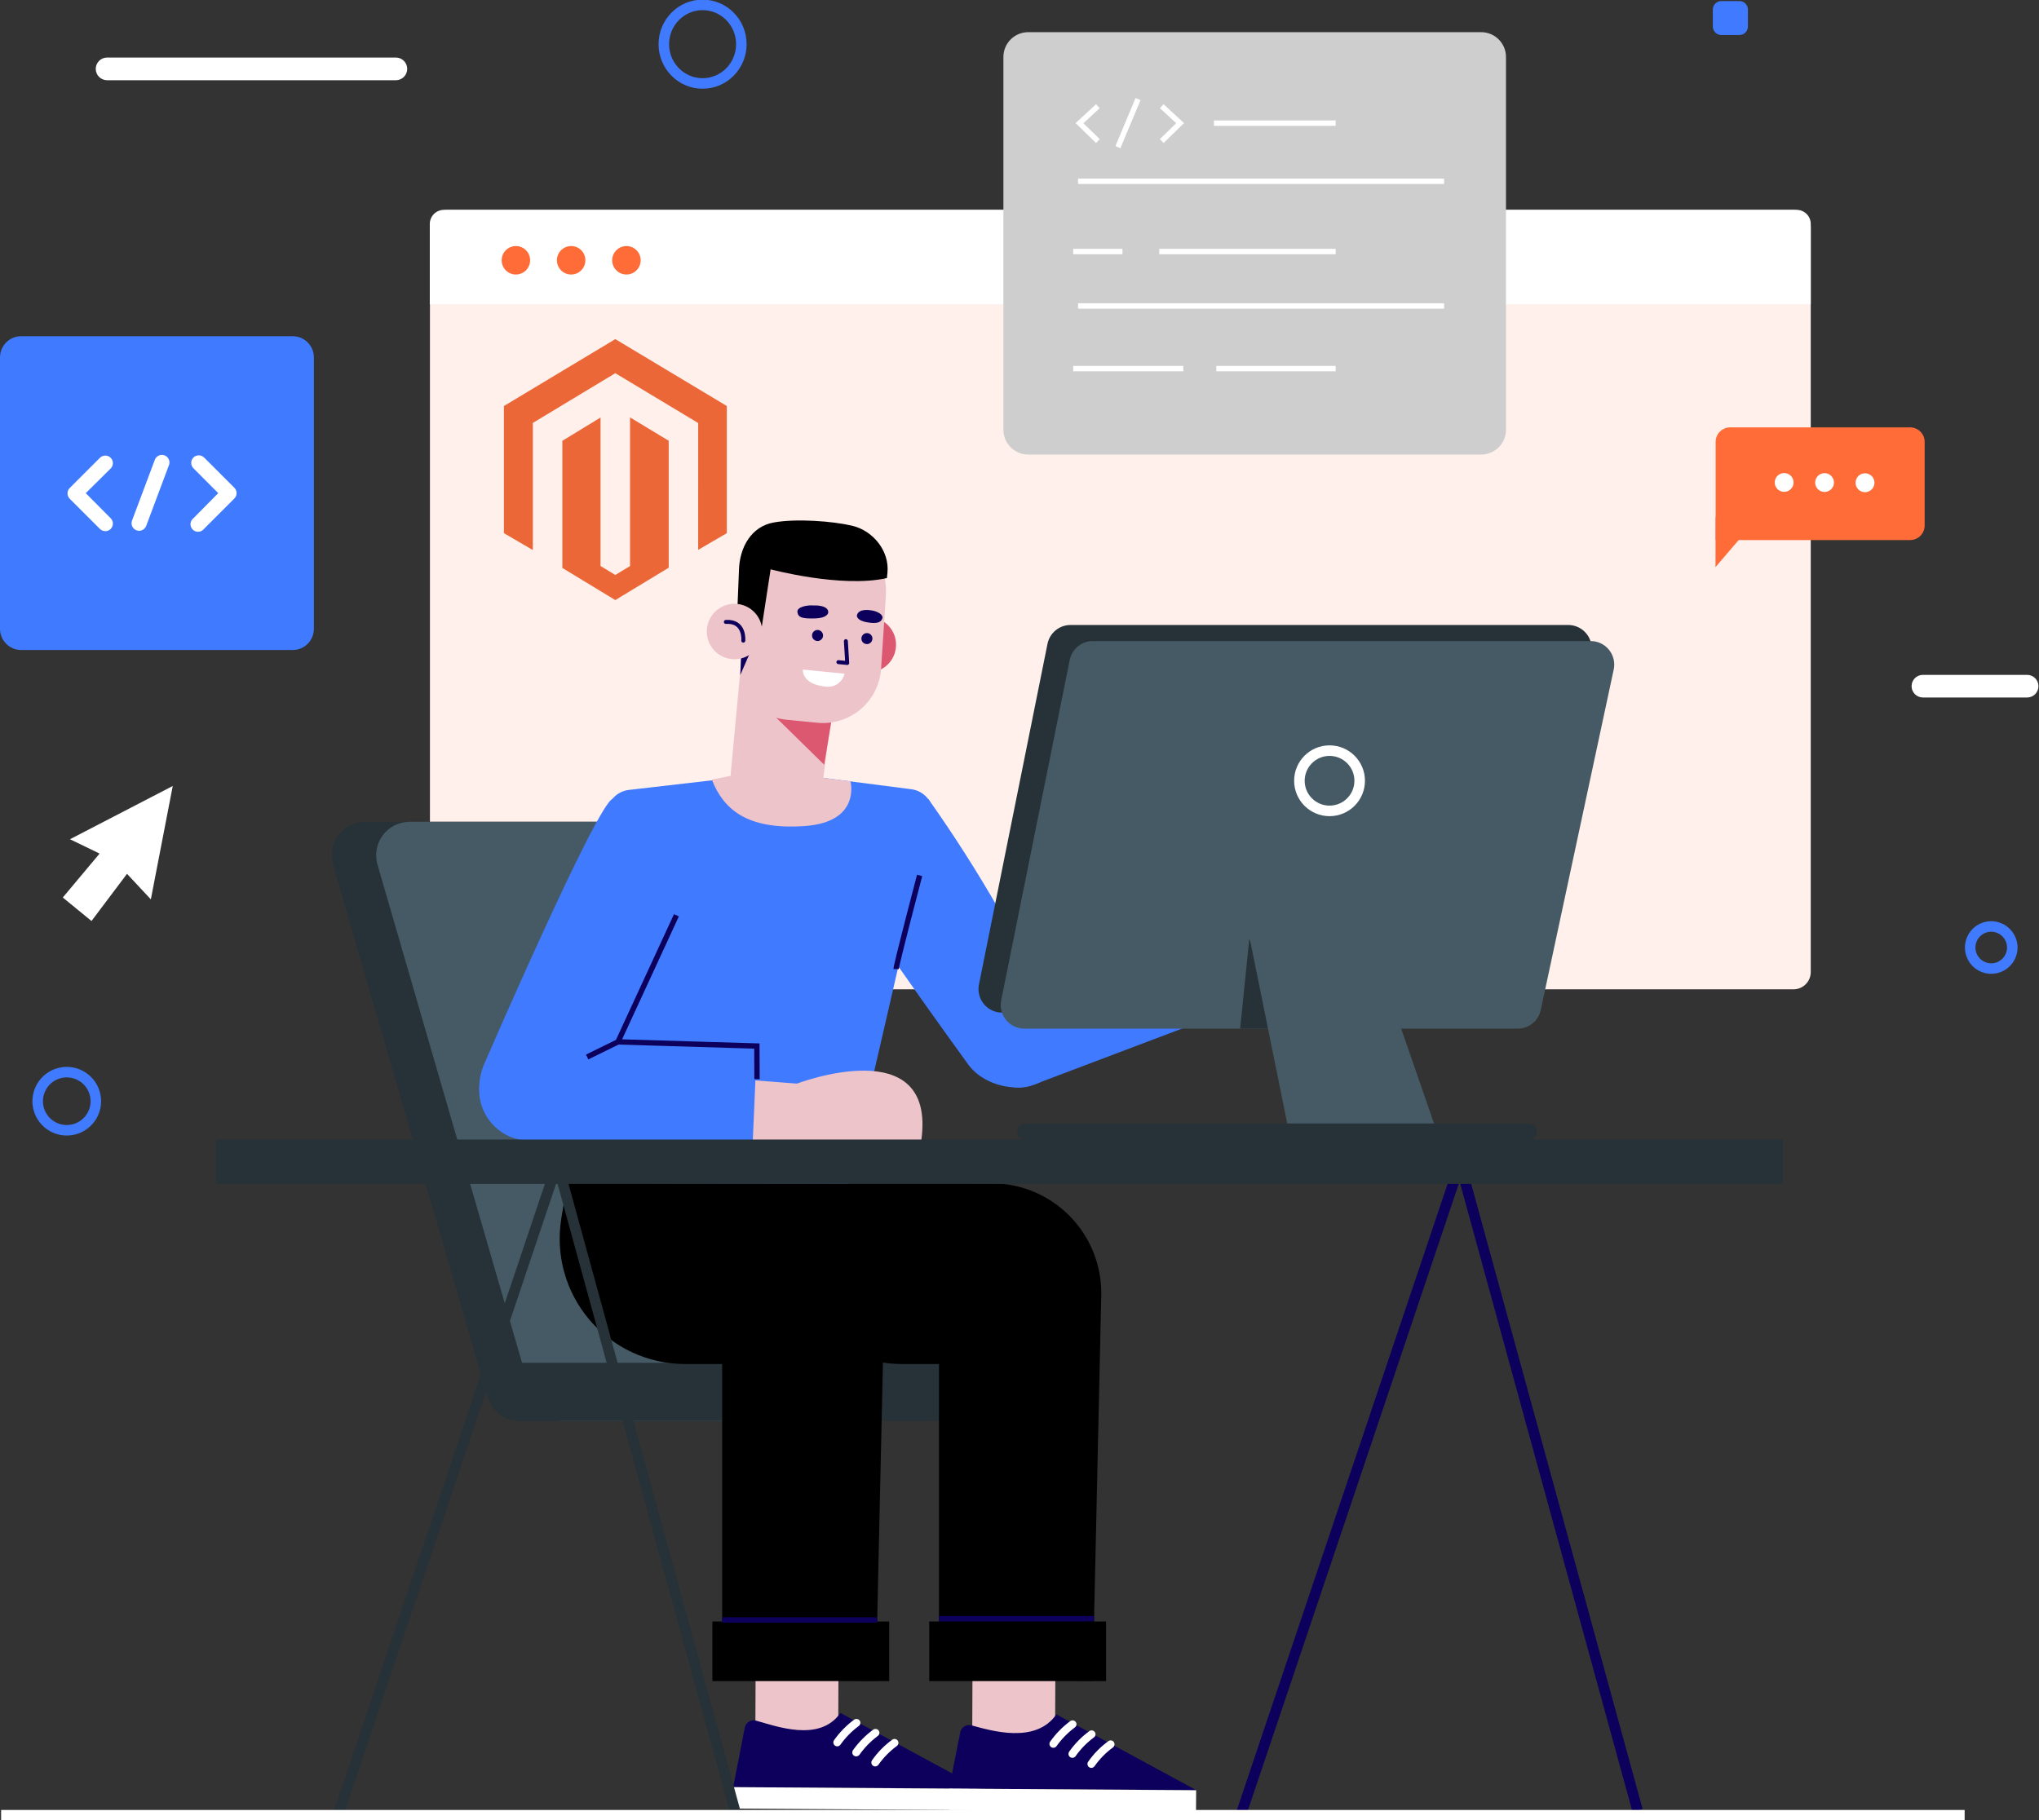 <svg width="392" height="350" viewBox="0 0 392 350" fill="none" xmlns="http://www.w3.org/2000/svg">
<rect x="0" y="0" width="392" height="350" fill="#333333" stroke="none"/>
<g clip-path="url(#clip0_1370_22799)">
<path d="M344.802 40.355H85.972C84.141 40.355 82.656 41.839 82.656 43.671V186.924C82.656 188.755 84.141 190.24 85.972 190.24H344.802C346.634 190.24 348.119 188.755 348.119 186.924V43.671C348.119 41.839 346.634 40.355 344.802 40.355Z" fill="#FFF0EB"/>
<path d="M85.368 40.355H345.408C345.764 40.355 346.117 40.425 346.446 40.561C346.775 40.697 347.073 40.897 347.325 41.148C347.577 41.4 347.777 41.699 347.913 42.028C348.049 42.357 348.119 42.709 348.119 43.065V58.492H82.629V43.065C82.629 42.707 82.7 42.352 82.838 42.021C82.976 41.691 83.178 41.391 83.433 41.139C83.687 40.886 83.99 40.687 84.322 40.553C84.654 40.418 85.009 40.351 85.368 40.355Z" fill="white"/>
<path d="M101.919 50.052C101.919 50.594 101.758 51.123 101.457 51.574C101.156 52.024 100.729 52.375 100.228 52.582C99.728 52.789 99.177 52.844 98.646 52.738C98.115 52.632 97.627 52.371 97.244 51.989C96.861 51.605 96.6 51.117 96.494 50.586C96.388 50.055 96.443 49.504 96.65 49.004C96.857 48.503 97.208 48.076 97.659 47.775C98.109 47.474 98.638 47.313 99.18 47.313C99.906 47.313 100.603 47.602 101.117 48.115C101.63 48.629 101.919 49.325 101.919 50.052Z" fill="#FF6C37"/>
<path d="M112.54 50.052C112.54 50.594 112.379 51.124 112.078 51.574C111.776 52.025 111.348 52.376 110.847 52.583C110.346 52.79 109.795 52.844 109.264 52.737C108.732 52.631 108.244 52.369 107.861 51.985C107.479 51.601 107.219 51.112 107.114 50.581C107.009 50.049 107.065 49.498 107.274 48.997C107.482 48.497 107.835 48.07 108.286 47.77C108.738 47.47 109.268 47.311 109.811 47.313C110.17 47.313 110.525 47.384 110.857 47.522C111.189 47.66 111.49 47.861 111.744 48.116C111.997 48.37 112.198 48.672 112.335 49.005C112.472 49.337 112.541 49.693 112.54 50.052Z" fill="#FF6C37"/>
<path d="M123.169 50.052C123.169 50.594 123.008 51.123 122.707 51.574C122.406 52.024 121.979 52.375 121.478 52.582C120.978 52.789 120.427 52.844 119.896 52.738C119.365 52.632 118.877 52.371 118.494 51.989C118.111 51.605 117.85 51.117 117.744 50.586C117.638 50.055 117.693 49.504 117.9 49.004C118.107 48.503 118.458 48.076 118.909 47.775C119.359 47.474 119.888 47.313 120.43 47.313C121.157 47.313 121.853 47.602 122.367 48.115C122.88 48.629 123.169 49.325 123.169 50.052Z" fill="#FF6C37"/>
<path d="M18.424 211.815C18.413 212.918 18.076 213.993 17.455 214.905C16.834 215.816 15.958 216.524 14.936 216.938C13.913 217.353 12.791 217.456 11.711 217.234C10.63 217.012 9.64 216.475 8.864 215.691C8.087 214.907 7.561 213.911 7.349 212.829C7.138 211.746 7.252 210.625 7.677 209.607C8.101 208.589 8.818 207.719 9.736 207.108C10.654 206.496 11.732 206.17 12.835 206.169C13.574 206.169 14.305 206.316 14.987 206.6C15.669 206.885 16.287 207.301 16.807 207.826C17.327 208.351 17.738 208.974 18.015 209.659C18.293 210.343 18.432 211.076 18.424 211.815Z" stroke="#407BFF" stroke-width="2.021" stroke-miterlimit="10"/>
<path d="M135.073 16.05C139.189 16.05 142.526 12.668 142.526 8.496C142.526 4.323 139.189 0.941 135.073 0.941C130.958 0.941 127.621 4.323 127.621 8.496C127.621 12.668 130.958 16.05 135.073 16.05Z" stroke="#407BFF" stroke-width="2.021" stroke-miterlimit="10"/>
<path d="M386.87 182.257C386.859 183.056 386.612 183.834 386.16 184.493C385.708 185.152 385.071 185.662 384.33 185.96C383.588 186.259 382.776 186.331 381.993 186.168C381.211 186.006 380.494 185.615 379.933 185.047C379.372 184.478 378.991 183.756 378.839 182.971C378.688 182.187 378.771 181.375 379.079 180.637C379.388 179.9 379.907 179.271 380.572 178.828C381.237 178.385 382.018 178.149 382.817 178.149C383.353 178.152 383.883 178.261 384.377 178.47C384.87 178.678 385.318 178.982 385.694 179.363C386.071 179.745 386.368 180.197 386.57 180.693C386.771 181.19 386.873 181.721 386.87 182.257Z" stroke="#407BFF" stroke-width="2.021" stroke-miterlimit="10"/>
<path d="M76.134 15.426H20.586C20.008 15.426 19.453 15.197 19.045 14.788C18.636 14.379 18.406 13.825 18.406 13.247C18.406 12.668 18.636 12.114 19.045 11.705C19.453 11.296 20.008 11.067 20.586 11.067H76.134C76.707 11.074 77.255 11.307 77.657 11.715C78.06 12.123 78.286 12.673 78.286 13.247C78.286 13.82 78.06 14.37 77.657 14.778C77.255 15.186 76.707 15.419 76.134 15.426Z" fill="white"/>
<path d="M389.712 134.124H369.684C369.106 134.124 368.551 133.894 368.142 133.485C367.734 133.077 367.504 132.522 367.504 131.944C367.504 131.658 367.56 131.375 367.67 131.111C367.78 130.847 367.94 130.608 368.143 130.406C368.345 130.204 368.586 130.045 368.85 129.936C369.115 129.828 369.398 129.772 369.684 129.774H389.712C389.998 129.772 390.281 129.828 390.545 129.936C390.81 130.045 391.05 130.204 391.253 130.406C391.455 130.608 391.616 130.847 391.726 131.111C391.835 131.375 391.892 131.658 391.892 131.944C391.893 132.231 391.837 132.515 391.728 132.78C391.619 133.045 391.459 133.285 391.256 133.488C391.053 133.691 390.813 133.851 390.548 133.96C390.283 134.07 389.999 134.125 389.712 134.124Z" fill="white"/>
<path d="M334.398 0.205H330.932C330.027 0.205 329.293 0.939 329.293 1.844V5.096C329.293 6.001 330.027 6.735 330.932 6.735H334.398C335.303 6.735 336.037 6.001 336.037 5.096V1.844C336.037 0.939 335.303 0.205 334.398 0.205Z" fill="#407BFF"/>
<path d="M33.211 151.143L13.453 161.381L19.145 164.138L12.074 172.587L17.589 177.105L24.417 168.032L29 172.941L33.211 151.143Z" fill="white"/>
<path d="M56.265 64.649H4.08C1.827 64.649 0 66.476 0 68.729V120.915C0 123.168 1.827 124.995 4.08 124.995H56.265C58.519 124.995 60.346 123.168 60.346 120.915V68.729C60.346 66.476 58.519 64.649 56.265 64.649Z" fill="#407BFF"/>
<path d="M37.186 90.043C37.051 89.908 36.944 89.748 36.871 89.571C36.798 89.394 36.76 89.205 36.76 89.014C36.76 88.823 36.798 88.633 36.871 88.457C36.944 88.28 37.051 88.12 37.186 87.984C37.322 87.849 37.482 87.742 37.659 87.669C37.835 87.596 38.025 87.558 38.216 87.558C38.407 87.558 38.596 87.596 38.773 87.669C38.949 87.742 39.11 87.849 39.245 87.984L45.058 93.797C45.193 93.932 45.301 94.093 45.374 94.269C45.447 94.446 45.485 94.635 45.485 94.827C45.485 95.018 45.447 95.207 45.374 95.384C45.301 95.561 45.193 95.721 45.058 95.856L39.245 101.669C39.122 101.836 38.964 101.975 38.782 102.076C38.601 102.177 38.4 102.238 38.193 102.254C37.986 102.271 37.777 102.243 37.582 102.173C37.387 102.102 37.209 101.99 37.06 101.845C36.911 101.7 36.796 101.525 36.721 101.331C36.646 101.137 36.613 100.93 36.625 100.722C36.637 100.515 36.693 100.312 36.79 100.129C36.887 99.945 37.022 99.784 37.186 99.657L41.956 94.831L37.186 90.043ZM16.487 94.831L21.276 99.657C21.411 99.792 21.518 99.952 21.591 100.129C21.664 100.306 21.702 100.495 21.702 100.686C21.702 100.877 21.664 101.066 21.591 101.243C21.518 101.42 21.411 101.58 21.276 101.715C21.14 101.851 20.98 101.958 20.803 102.031C20.627 102.104 20.437 102.142 20.246 102.142C20.055 102.142 19.866 102.104 19.689 102.031C19.512 101.958 19.352 101.851 19.217 101.715L13.404 95.903C13.268 95.767 13.161 95.607 13.088 95.43C13.014 95.254 12.977 95.064 12.977 94.873C12.977 94.682 13.014 94.493 13.088 94.316C13.161 94.139 13.268 93.979 13.404 93.844L19.217 88.031C19.352 87.896 19.512 87.789 19.689 87.715C19.866 87.642 20.055 87.605 20.246 87.605C20.437 87.605 20.627 87.642 20.803 87.715C20.98 87.789 21.14 87.896 21.276 88.031C21.411 88.166 21.518 88.327 21.591 88.503C21.664 88.68 21.702 88.869 21.702 89.06C21.702 89.251 21.664 89.441 21.591 89.617C21.518 89.794 21.411 89.954 21.276 90.09L16.487 94.831ZM29.743 88.478C29.804 88.291 29.901 88.118 30.03 87.97C30.159 87.822 30.317 87.702 30.493 87.616C30.67 87.531 30.862 87.482 31.058 87.473C31.255 87.463 31.451 87.494 31.634 87.563C31.819 87.632 31.987 87.737 32.129 87.872C32.271 88.008 32.384 88.171 32.462 88.351C32.539 88.531 32.579 88.726 32.58 88.922C32.58 89.118 32.54 89.313 32.463 89.493L28.104 101.128C27.968 101.489 27.694 101.781 27.343 101.94C26.992 102.099 26.592 102.112 26.231 101.976C25.871 101.84 25.579 101.567 25.42 101.216C25.261 100.864 25.248 100.464 25.384 100.104L29.743 88.478Z" fill="white"/>
<path d="M284.757 6.185H197.676C195.042 6.185 192.906 8.321 192.906 10.955V82.637C192.906 85.272 195.042 87.407 197.676 87.407H284.757C287.391 87.407 289.526 85.272 289.526 82.637V10.955C289.526 8.321 287.391 6.185 284.757 6.185Z" fill="#CECECE"/>
<path d="M222.871 48.366H256.779" stroke="white" stroke-width="1.037" stroke-miterlimit="10"/>
<path d="M207.258 58.836H277.627" stroke="white" stroke-width="1.037" stroke-miterlimit="10"/>
<path d="M207.258 34.858H277.627" stroke="white" stroke-width="1.037" stroke-miterlimit="10"/>
<path d="M206.32 70.881H227.494" stroke="white" stroke-width="1.037" stroke-miterlimit="10"/>
<path d="M233.836 70.881H256.78" stroke="white" stroke-width="1.037" stroke-miterlimit="10"/>
<path d="M206.32 48.366H215.794" stroke="white" stroke-width="1.037" stroke-miterlimit="10"/>
<path d="M233.379 23.68H256.779" stroke="white" stroke-width="1.037" stroke-miterlimit="10"/>
<path d="M218.793 19.05L214.918 28.3" stroke="white" stroke-width="1.037" stroke-miterlimit="10"/>
<path d="M211.07 20.419L207.539 23.68L211.07 27.127" stroke="white" stroke-width="1.037" stroke-miterlimit="10"/>
<path d="M223.348 20.419L226.878 23.68L223.348 27.127" stroke="white" stroke-width="1.037" stroke-miterlimit="10"/>
<path d="M332.674 82.181H367.225C367.966 82.181 368.677 82.475 369.201 82.999C369.725 83.523 370.019 84.234 370.019 84.975V101.054C370.019 101.795 369.725 102.506 369.201 103.03C368.677 103.554 367.966 103.849 367.225 103.849H329.832V85.022C329.826 84.647 329.895 84.275 330.036 83.927C330.176 83.58 330.385 83.264 330.651 82.999C330.916 82.734 331.231 82.525 331.579 82.384C331.926 82.244 332.299 82.175 332.674 82.181Z" fill="#FF6C37"/>
<path d="M329.833 99.442L329.805 109.056L338.012 99.461L329.833 99.442Z" fill="#FF6C37"/>
<path d="M356.734 92.819C356.733 93.179 356.838 93.531 357.036 93.831C357.234 94.131 357.518 94.365 357.849 94.504C358.181 94.643 358.547 94.68 358.9 94.611C359.253 94.542 359.577 94.37 359.832 94.116C360.087 93.862 360.261 93.539 360.332 93.186C360.403 92.834 360.367 92.468 360.23 92.135C360.093 91.803 359.86 91.519 359.561 91.319C359.262 91.119 358.911 91.012 358.551 91.012C358.313 91.011 358.077 91.056 357.856 91.147C357.636 91.237 357.436 91.37 357.267 91.538C357.098 91.706 356.964 91.906 356.873 92.125C356.781 92.345 356.734 92.581 356.734 92.819Z" fill="white"/>
<path d="M348.965 92.791C348.965 93.148 349.071 93.497 349.269 93.794C349.467 94.091 349.749 94.323 350.078 94.46C350.408 94.597 350.771 94.633 351.121 94.564C351.472 94.495 351.794 94.324 352.047 94.072C352.3 93.82 352.473 93.499 352.543 93.149C352.614 92.799 352.58 92.436 352.444 92.106C352.309 91.776 352.079 91.493 351.783 91.293C351.487 91.093 351.138 90.986 350.781 90.984C350.543 90.983 350.307 91.029 350.087 91.119C349.867 91.209 349.666 91.342 349.497 91.51C349.329 91.678 349.195 91.878 349.103 92.097C349.012 92.317 348.965 92.553 348.965 92.791Z" fill="white"/>
<path d="M341.195 92.763C341.193 93.121 341.298 93.471 341.495 93.769C341.692 94.067 341.973 94.3 342.302 94.439C342.632 94.577 342.995 94.615 343.346 94.547C343.697 94.479 344.02 94.308 344.274 94.057C344.528 93.805 344.702 93.484 344.773 93.134C344.845 92.784 344.811 92.421 344.676 92.09C344.541 91.759 344.31 91.475 344.014 91.275C343.718 91.075 343.369 90.967 343.012 90.965C342.775 90.964 342.539 91.01 342.32 91.099C342.1 91.189 341.9 91.321 341.731 91.488C341.563 91.655 341.428 91.854 341.336 92.072C341.245 92.291 341.197 92.526 341.195 92.763Z" fill="white"/>
<path d="M136.042 273.241H188.684C190.166 273.241 191.588 272.652 192.636 271.604C193.684 270.555 194.273 269.134 194.273 267.651C194.273 266.169 193.684 264.747 192.636 263.699C191.588 262.651 190.166 262.062 188.684 262.062H136.042C134.56 262.062 133.138 262.651 132.09 263.699C131.042 264.747 130.453 266.169 130.453 267.651C130.453 269.134 131.042 270.555 132.09 271.604C133.138 272.652 134.56 273.241 136.042 273.241Z" fill="#263238"/>
<path d="M99.796 273.241H161.92C162.917 273.229 163.897 272.986 164.784 272.531C165.671 272.076 166.44 271.421 167.031 270.619C167.621 269.816 168.017 268.887 168.188 267.905C168.358 266.922 168.298 265.914 168.012 264.959L138.343 162.685C137.971 161.352 137.175 160.177 136.076 159.337C134.977 158.497 133.634 158.037 132.25 158.027H70.126C69.129 158.038 68.149 158.281 67.262 158.736C66.376 159.191 65.607 159.846 65.017 160.649C64.427 161.453 64.032 162.382 63.863 163.364C63.694 164.346 63.755 165.354 64.043 166.309L93.713 268.583C94.081 269.916 94.875 271.091 95.973 271.932C97.071 272.773 98.413 273.232 99.796 273.241Z" fill="#263238"/>
<path d="M108.348 273.241H162.462C163.458 273.23 164.439 272.987 165.325 272.532C166.212 272.077 166.981 271.422 167.571 270.619C168.161 269.815 168.556 268.886 168.725 267.904C168.894 266.922 168.832 265.914 168.545 264.959L138.838 162.685C138.469 161.352 137.675 160.177 136.578 159.336C135.48 158.495 134.138 158.036 132.755 158.027H78.679C77.682 158.039 76.702 158.282 75.815 158.737C74.928 159.192 74.159 159.846 73.568 160.649C72.978 161.452 72.582 162.381 72.411 163.363C72.241 164.346 72.301 165.354 72.587 166.309L102.256 268.583C102.628 269.915 103.424 271.091 104.523 271.931C105.622 272.771 106.965 273.231 108.348 273.241Z" fill="#455A64"/>
<path d="M99.816 273.241H165.574C167.056 273.241 168.478 272.652 169.526 271.604C170.574 270.555 171.163 269.134 171.163 267.651C171.163 266.169 170.574 264.747 169.526 263.699C168.478 262.651 167.056 262.062 165.574 262.062H99.816C98.334 262.062 96.912 262.651 95.864 263.699C94.815 264.747 94.227 266.169 94.227 267.651C94.227 269.134 94.815 270.555 95.864 271.604C96.912 272.652 98.334 273.241 99.816 273.241Z" fill="#263238"/>
<path d="M202.925 313.374L186.996 313.308L186.906 334.835L202.835 334.902L202.925 313.374Z" fill="#EEC4CB"/>
<path d="M178.652 323.265H212.645V311.807H178.652V323.265Z" fill="black"/>
<path d="M150.75 227.483L149.623 234.349C149.064 237.794 149.261 241.319 150.199 244.681C151.137 248.042 152.795 251.16 155.056 253.818C157.318 256.476 160.131 258.61 163.299 260.074C166.467 261.538 169.916 262.296 173.406 262.295H180.523V322.845L210.071 323.237L211.72 249.058C211.773 246.256 211.268 243.471 210.234 240.866C209.2 238.261 207.658 235.888 205.698 233.885C203.737 231.882 201.398 230.29 198.816 229.2C196.234 228.111 193.46 227.546 190.658 227.539L150.75 227.483Z" fill="black"/>
<path d="M180.516 311.266H210.325" stroke="#0D005D" stroke-width="1.029" stroke-miterlimit="10"/>
<path d="M186.776 331.779C190.503 332.785 199.11 335.431 203.088 329.664L229.981 344.234L182.473 343.926L184.587 333.204C184.623 332.96 184.711 332.726 184.844 332.518C184.977 332.31 185.153 332.133 185.36 331.998C185.567 331.863 185.801 331.774 186.045 331.736C186.289 331.698 186.538 331.713 186.776 331.779Z" fill="#0D005D"/>
<path d="M229.96 344.252L182.48 343.937L182.453 348.054L229.933 348.369L229.96 344.252Z" fill="white"/>
<path d="M202.805 336.027C202.928 335.977 203.035 335.893 203.112 335.785C204.088 334.41 205.273 333.197 206.624 332.189C206.706 332.135 206.777 332.066 206.832 331.984C206.887 331.903 206.925 331.811 206.945 331.715C206.964 331.619 206.963 331.52 206.943 331.423C206.924 331.327 206.885 331.236 206.829 331.155C206.717 330.99 206.546 330.876 206.351 330.836C206.156 330.796 205.953 330.833 205.786 330.941C204.286 332.043 202.975 333.38 201.901 334.9C201.784 335.062 201.736 335.263 201.767 335.461C201.799 335.658 201.907 335.835 202.069 335.952C202.174 336.028 202.298 336.074 202.427 336.087C202.556 336.1 202.686 336.08 202.805 336.027Z" fill="white"/>
<path d="M206.468 337.955C206.59 337.903 206.696 337.819 206.775 337.713C207.743 336.335 208.926 335.12 210.278 334.117C210.444 334.007 210.559 333.836 210.598 333.641C210.637 333.446 210.598 333.244 210.488 333.079C210.378 332.913 210.207 332.798 210.012 332.759C209.817 332.719 209.615 332.759 209.449 332.869C207.943 333.966 206.627 335.304 205.555 336.828C205.456 336.963 205.405 337.128 205.41 337.295C205.416 337.463 205.476 337.624 205.583 337.753C205.69 337.883 205.837 337.973 206 338.009C206.164 338.046 206.335 338.027 206.487 337.955H206.468Z" fill="white"/>
<path d="M210.118 339.883C210.242 339.829 210.348 339.742 210.426 339.632C211.396 338.256 212.582 337.045 213.937 336.045C214.102 335.934 214.217 335.761 214.255 335.566C214.293 335.371 214.253 335.168 214.142 335.002C214.089 334.92 214.019 334.849 213.938 334.794C213.857 334.739 213.765 334.701 213.669 334.682C213.572 334.662 213.473 334.663 213.377 334.683C213.281 334.703 213.189 334.742 213.108 334.797C211.598 335.886 210.282 337.222 209.215 338.747C209.111 338.882 209.056 339.048 209.059 339.218C209.061 339.389 209.122 339.553 209.23 339.685C209.338 339.816 209.487 339.908 209.653 339.944C209.82 339.98 209.993 339.959 210.146 339.883H210.118Z" fill="white"/>
<path d="M161.23 313.377L145.301 313.31L145.211 334.838L161.14 334.905L161.23 313.377Z" fill="#EEC4CB"/>
<path d="M145.359 330.875C149.086 331.881 157.591 335.151 161.568 329.385L188.462 343.954L140.953 343.647L143.17 332.301C143.205 332.056 143.291 331.821 143.424 331.612C143.557 331.403 143.733 331.225 143.941 331.09C144.148 330.955 144.382 330.866 144.627 330.829C144.871 330.792 145.121 330.808 145.359 330.875Z" fill="#0D005D"/>
<path d="M188.417 343.976L140.938 343.661L140.91 347.779L188.39 348.094L188.417 343.976Z" fill="white"/>
<path d="M161.258 335.757C161.38 335.7 161.485 335.613 161.565 335.505C162.536 334.129 163.722 332.918 165.077 331.919C165.242 331.807 165.356 331.635 165.395 331.439C165.433 331.244 165.393 331.041 165.282 330.875C165.169 330.713 164.997 330.6 164.803 330.56C164.609 330.52 164.407 330.556 164.239 330.661C162.739 331.763 161.428 333.1 160.354 334.62C160.237 334.782 160.189 334.984 160.22 335.181C160.252 335.379 160.36 335.555 160.522 335.673C160.628 335.747 160.751 335.794 160.879 335.809C161.008 335.823 161.138 335.805 161.258 335.757Z" fill="white"/>
<path d="M164.92 337.676C165.042 337.623 165.148 337.54 165.228 337.433C166.198 336.058 167.381 334.844 168.73 333.838C168.896 333.728 169.011 333.557 169.05 333.362C169.09 333.167 169.05 332.965 168.94 332.799C168.83 332.634 168.659 332.518 168.464 332.479C168.269 332.44 168.067 332.479 167.901 332.589C166.391 333.688 165.07 335.025 163.989 336.549C163.89 336.684 163.839 336.848 163.844 337.016C163.849 337.184 163.91 337.345 164.017 337.474C164.123 337.603 164.27 337.693 164.434 337.73C164.598 337.766 164.769 337.747 164.92 337.676Z" fill="white"/>
<path d="M168.571 339.604C168.695 339.55 168.801 339.463 168.879 339.352C169.849 337.976 171.035 336.765 172.391 335.766C172.556 335.656 172.671 335.485 172.71 335.29C172.75 335.095 172.71 334.893 172.6 334.727C172.49 334.562 172.319 334.447 172.124 334.407C171.929 334.368 171.727 334.408 171.562 334.518C170.051 335.607 168.735 336.942 167.668 338.467C167.564 338.603 167.509 338.769 167.512 338.939C167.515 339.109 167.575 339.273 167.683 339.405C167.791 339.537 167.94 339.628 168.106 339.664C168.273 339.7 168.446 339.679 168.599 339.604H168.571Z" fill="white"/>
<path d="M136.957 323.265H170.949V311.807H136.957V323.265Z" fill="black"/>
<path d="M109.026 227.483L107.908 234.349C107.35 237.794 107.546 241.319 108.484 244.681C109.422 248.042 111.08 251.16 113.342 253.818C115.603 256.476 118.416 258.61 121.584 260.074C124.752 261.538 128.201 262.296 131.691 262.295H138.836V322.845L168.384 323.237L170.033 249.058C170.086 246.255 169.581 243.469 168.546 240.864C167.512 238.258 165.969 235.885 164.007 233.882C162.046 231.879 159.706 230.287 157.122 229.198C154.539 228.109 151.765 227.545 148.962 227.539L109.026 227.483Z" fill="black"/>
<path d="M138.82 311.509H168.63" stroke="#0D005D" stroke-width="1.029" stroke-miterlimit="10"/>
<path d="M178.447 153.602C188.191 167.357 196.586 182.019 203.515 197.385C204.09 198.696 204.328 200.131 204.208 201.557C204.088 202.984 203.612 204.358 202.826 205.555C199.211 211.014 189.784 209.747 186.132 204.679C186.132 204.679 158.354 166.486 159.537 164.939C159.816 164.52 178.447 153.602 178.447 153.602Z" fill="#407BFF"/>
<path d="M195.66 190.398L232.065 175.857L235.214 194.777L198.557 208.647C197.235 209.161 195.791 209.278 194.403 208.983C192.047 208.458 189.983 207.047 188.639 205.042C187.295 203.038 186.774 200.593 187.183 198.214C187.526 196.154 188.546 194.267 190.081 192.852C191.616 191.436 193.579 190.573 195.66 190.398Z" fill="#407BFF"/>
<path d="M150.062 148.526L175.214 151.767C176.448 151.926 177.573 152.56 178.348 153.533C179.124 154.507 179.49 155.745 179.368 156.984L163.085 227.614L109.027 227.483L116.685 157.226C116.609 156.598 116.659 155.961 116.832 155.353C117.004 154.744 117.295 154.176 117.688 153.68C118.082 153.185 118.569 152.772 119.123 152.466C119.676 152.16 120.285 151.967 120.914 151.898L150.062 148.526Z" fill="#407BFF"/>
<path d="M172.281 186.356C172.281 185.508 176.799 168.339 176.799 168.339" stroke="#0D005D" stroke-width="1.029" stroke-miterlimit="10"/>
<path d="M158.847 149.662L163.505 150.258C163.505 150.258 165.582 158.055 154.757 158.838C143.476 159.657 139.024 155.484 136.844 149.904L149.271 147.473L158.847 149.662Z" fill="#EEC4CB"/>
<path d="M138.222 165.508C138.222 165.508 124.491 192.709 109.028 214.628C107.286 217.078 103.187 218.298 100.178 218.168C93.387 217.879 90.518 210.566 93.079 204.623C93.079 204.623 114.803 154.431 117.803 153.602C118.231 153.481 138.222 165.508 138.222 165.508Z" fill="#407BFF"/>
<path d="M153.917 208.433L142.105 207.52L142.478 219.342L152.697 219.332L153.917 208.433Z" fill="#EEC4CB"/>
<path d="M103.067 199.872L145.509 201.195L144.689 220.199L100.58 219.267C99.113 219.071 97.71 218.543 96.477 217.723C95.244 216.904 94.213 215.815 93.464 214.539C92.714 213.262 92.265 211.832 92.15 210.356C92.036 208.88 92.258 207.397 92.802 206.02C93.587 204.001 95.022 202.3 96.881 201.187C98.74 200.074 100.916 199.611 103.067 199.872Z" fill="#407BFF"/>
<path d="M130.043 176.006L118.809 200.347L145.507 201.148L145.535 207.52" stroke="#0D005D" stroke-width="1.029" stroke-miterlimit="10"/>
<path d="M118.807 200.347L112.883 203.254" stroke="#0D005D" stroke-width="1.029" stroke-miterlimit="10"/>
<path d="M153.044 208.433C153.044 208.433 180.124 198 177.115 219.323H151.125L153.044 208.433Z" fill="#EEC4CB"/>
<path d="M171.793 126.177C173.007 123.496 171.818 120.339 169.138 119.125C166.457 117.91 163.3 119.099 162.085 121.78C160.871 124.46 162.06 127.618 164.74 128.832C167.421 130.046 170.578 128.858 171.793 126.177Z" fill="#DC5871"/>
<path d="M160.607 131.72L158.139 150.631C157.654 155.95 153.965 155.987 148.739 155.466C144.277 155.018 140.588 153.332 140.477 148.852L142.386 128.358L160.607 131.72Z" fill="#EEC4CB"/>
<path d="M158.448 147.054L146.18 135.018L160.246 136.238L158.448 147.054Z" fill="#DC5871"/>
<path d="M151.041 138.381L157.17 138.986C158.655 139.128 160.152 138.971 161.575 138.525C162.998 138.079 164.318 137.353 165.456 136.39C166.594 135.426 167.527 134.245 168.202 132.915C168.876 131.585 169.278 130.134 169.383 128.646L170.314 114.515C170.525 111.153 169.426 107.84 167.248 105.27C165.071 102.7 161.984 101.073 158.633 100.728C151.497 100.02 143.887 105.106 143.179 112.251L142.387 128.339C142.265 130.804 143.095 133.221 144.706 135.09C146.317 136.959 148.585 138.138 151.041 138.381Z" fill="#EEC4CB"/>
<path d="M146.291 121.585L148.154 109.475C148.154 109.475 161.717 113.127 170.511 111.161L170.613 110.118C171.023 105.973 167.865 102.041 163.813 101.091C160.087 100.216 153.091 99.675 148.713 100.476C144.493 101.24 142.136 105.199 142.062 109.792L141.801 116.182L146.291 121.585Z" fill="black"/>
<path d="M145.534 122.424L142.32 129.801L142.516 125.256L145.534 122.424Z" fill="#0D005D"/>
<path d="M135.905 120.915C135.801 121.963 136.011 123.02 136.507 123.949C137.004 124.879 137.765 125.641 138.695 126.138C139.624 126.635 140.68 126.845 141.729 126.742C142.778 126.638 143.773 126.226 144.588 125.557C145.403 124.889 146.001 123.993 146.307 122.985C146.612 121.976 146.612 120.899 146.306 119.89C146 118.882 145.401 117.987 144.586 117.318C143.771 116.65 142.776 116.238 141.727 116.136C141.031 116.066 140.328 116.135 139.658 116.338C138.988 116.54 138.365 116.873 137.824 117.317C137.283 117.761 136.835 118.307 136.506 118.925C136.177 119.542 135.972 120.218 135.905 120.915Z" fill="#EEC4CB"/>
<path d="M142.9 123.197C142.9 123.197 143.282 119.35 139.547 119.592" stroke="#0D005D" stroke-width="0.761" stroke-linecap="round" stroke-linejoin="round"/>
<path d="M162.618 123.29L162.879 127.491L161.184 127.324" stroke="#0D005D" stroke-width="0.761" stroke-linecap="round" stroke-linejoin="round"/>
<path d="M156.436 116.424C156.436 116.424 159.342 116.275 159.231 117.812C159.231 117.812 159.156 118.856 156.632 118.921C154.107 118.986 153.464 118.707 153.306 117.719C153.148 116.732 155.085 116.322 156.436 116.424Z" fill="#0D005D"/>
<path d="M167.398 117.356C167.398 117.356 165.041 116.909 164.743 118.334C164.743 118.334 164.556 119.266 166.606 119.648C168.655 120.03 169.4 119.648 169.633 118.893C169.866 118.139 168.525 117.477 167.398 117.356Z" fill="#0D005D"/>
<path d="M162.359 129.55L154.348 128.758C154.348 128.758 154.05 131.553 158.698 132.028C159.508 132.155 160.337 131.97 161.016 131.51C161.696 131.05 162.175 130.35 162.359 129.55Z" fill="white"/>
<path d="M158.233 122.321C158.216 122.461 158.171 122.597 158.101 122.72C158.031 122.843 157.938 122.95 157.826 123.037C157.714 123.124 157.587 123.187 157.45 123.224C157.314 123.261 157.172 123.271 157.031 123.253C156.752 123.214 156.5 123.067 156.329 122.842C156.159 122.618 156.085 122.335 156.123 122.056C156.161 121.776 156.309 121.524 156.534 121.354C156.758 121.183 157.041 121.109 157.32 121.147C157.595 121.187 157.843 121.331 158.013 121.55C158.184 121.769 158.262 122.045 158.233 122.321Z" fill="#0D005D"/>
<path d="M167.715 122.945C167.686 123.152 167.597 123.346 167.459 123.502C167.32 123.659 167.139 123.771 166.937 123.825C166.735 123.879 166.522 123.872 166.324 123.805C166.126 123.738 165.952 123.614 165.824 123.449C165.696 123.284 165.62 123.085 165.604 122.877C165.589 122.668 165.636 122.46 165.738 122.278C165.84 122.096 165.994 121.948 166.18 121.853C166.366 121.758 166.576 121.72 166.784 121.744C166.925 121.758 167.062 121.802 167.186 121.871C167.31 121.94 167.419 122.033 167.506 122.146C167.593 122.258 167.657 122.387 167.692 122.524C167.728 122.661 167.736 122.805 167.715 122.945Z" fill="#0D005D"/>
<path d="M201.381 123.812L188.208 189.299C188.074 189.956 188.088 190.635 188.249 191.286C188.41 191.937 188.713 192.544 189.138 193.063C189.562 193.582 190.097 194 190.703 194.287C191.31 194.574 191.972 194.722 192.643 194.721H287.511C288.547 194.718 289.552 194.361 290.357 193.709C291.162 193.056 291.719 192.148 291.936 191.134L305.909 125.656C306.051 124.996 306.043 124.313 305.887 123.656C305.73 122.999 305.429 122.386 305.004 121.861C304.58 121.336 304.044 120.912 303.435 120.621C302.826 120.33 302.159 120.179 301.484 120.179H205.815C204.77 120.18 203.758 120.542 202.949 121.204C202.141 121.866 201.587 122.787 201.381 123.812Z" fill="#263238"/>
<path d="M205.655 126.904L192.474 192.383C192.343 193.04 192.36 193.718 192.522 194.369C192.685 195.019 192.99 195.625 193.415 196.143C193.839 196.662 194.374 197.08 194.98 197.367C195.585 197.654 196.247 197.803 196.917 197.804H291.786C292.821 197.804 293.825 197.449 294.63 196.798C295.436 196.147 295.993 195.239 296.211 194.227L310.24 128.739C310.38 128.08 310.371 127.398 310.214 126.742C310.056 126.087 309.755 125.475 309.331 124.951C308.907 124.427 308.371 124.004 307.763 123.713C307.154 123.423 306.489 123.272 305.815 123.271H210.089C209.045 123.272 208.032 123.634 207.224 124.297C206.416 124.959 205.862 125.88 205.655 126.904Z" fill="#455A64"/>
<path d="M240.188 180.487L238.418 197.804H246.122L240.188 180.487Z" fill="#263238"/>
<path d="M240.191 180.133L248.054 218.904H276.689L263.256 180.133H240.191Z" fill="#455A64"/>
<path d="M255.607 155.931C258.807 155.931 261.401 153.337 261.401 150.137C261.401 146.937 258.807 144.343 255.607 144.343C252.407 144.343 249.812 146.937 249.812 150.137C249.812 153.337 252.407 155.931 255.607 155.931Z" stroke="white" stroke-width="2.028" stroke-miterlimit="10"/>
<path d="M293.966 216.035H197.085C196.676 216.037 196.284 216.201 195.995 216.49C195.705 216.78 195.542 217.172 195.539 217.581C195.539 217.991 195.702 218.384 195.992 218.674C196.282 218.964 196.675 219.127 197.085 219.127H293.966C294.169 219.127 294.369 219.087 294.556 219.009C294.744 218.932 294.913 218.818 295.056 218.674C295.199 218.53 295.312 218.36 295.389 218.172C295.466 217.984 295.504 217.784 295.503 217.581C295.503 217.172 295.341 216.78 295.054 216.491C294.766 216.201 294.375 216.037 293.966 216.035Z" fill="#263238"/>
<path d="M238.316 349.674L280.702 223.701L314.824 348.146" stroke="#0D005D" stroke-width="2.028" stroke-miterlimit="10"/>
<path d="M41.527 227.66L342.742 227.66V219.127L41.527 219.127V227.66Z" fill="#263238"/>
<path d="M64.769 349.674L107.164 223.701L141.287 348.146" stroke="#263238" stroke-width="2.028" stroke-miterlimit="10"/>
<path d="M0.215 349.059H377.705" stroke="white" stroke-width="2.021" stroke-miterlimit="10"/>
<g clip-path="url(#clip1_1370_22799)">
<path d="M121.125 80.262V108.846L118.291 110.564L115.454 108.837V80.284L108.11 84.769V109.214L118.291 115.392L128.558 109.17V84.753L121.125 80.262ZM118.291 65.211L96.879 78.076V102.524L102.44 105.773V81.323L118.295 71.762L134.165 81.309L134.231 81.346L134.224 105.736L139.73 102.524V78.076L118.291 65.211Z" fill="#EC6737"/>
</g>
</g>
<defs>
<clipPath id="clip0_1370_22799">
<rect width="391.892" height="350" fill="white"/>
</clipPath>
<clipPath id="clip1_1370_22799">
<rect width="42.851" height="50.303" fill="white" transform="translate(96.879 65.208)"/>
</clipPath>
</defs>
</svg>
